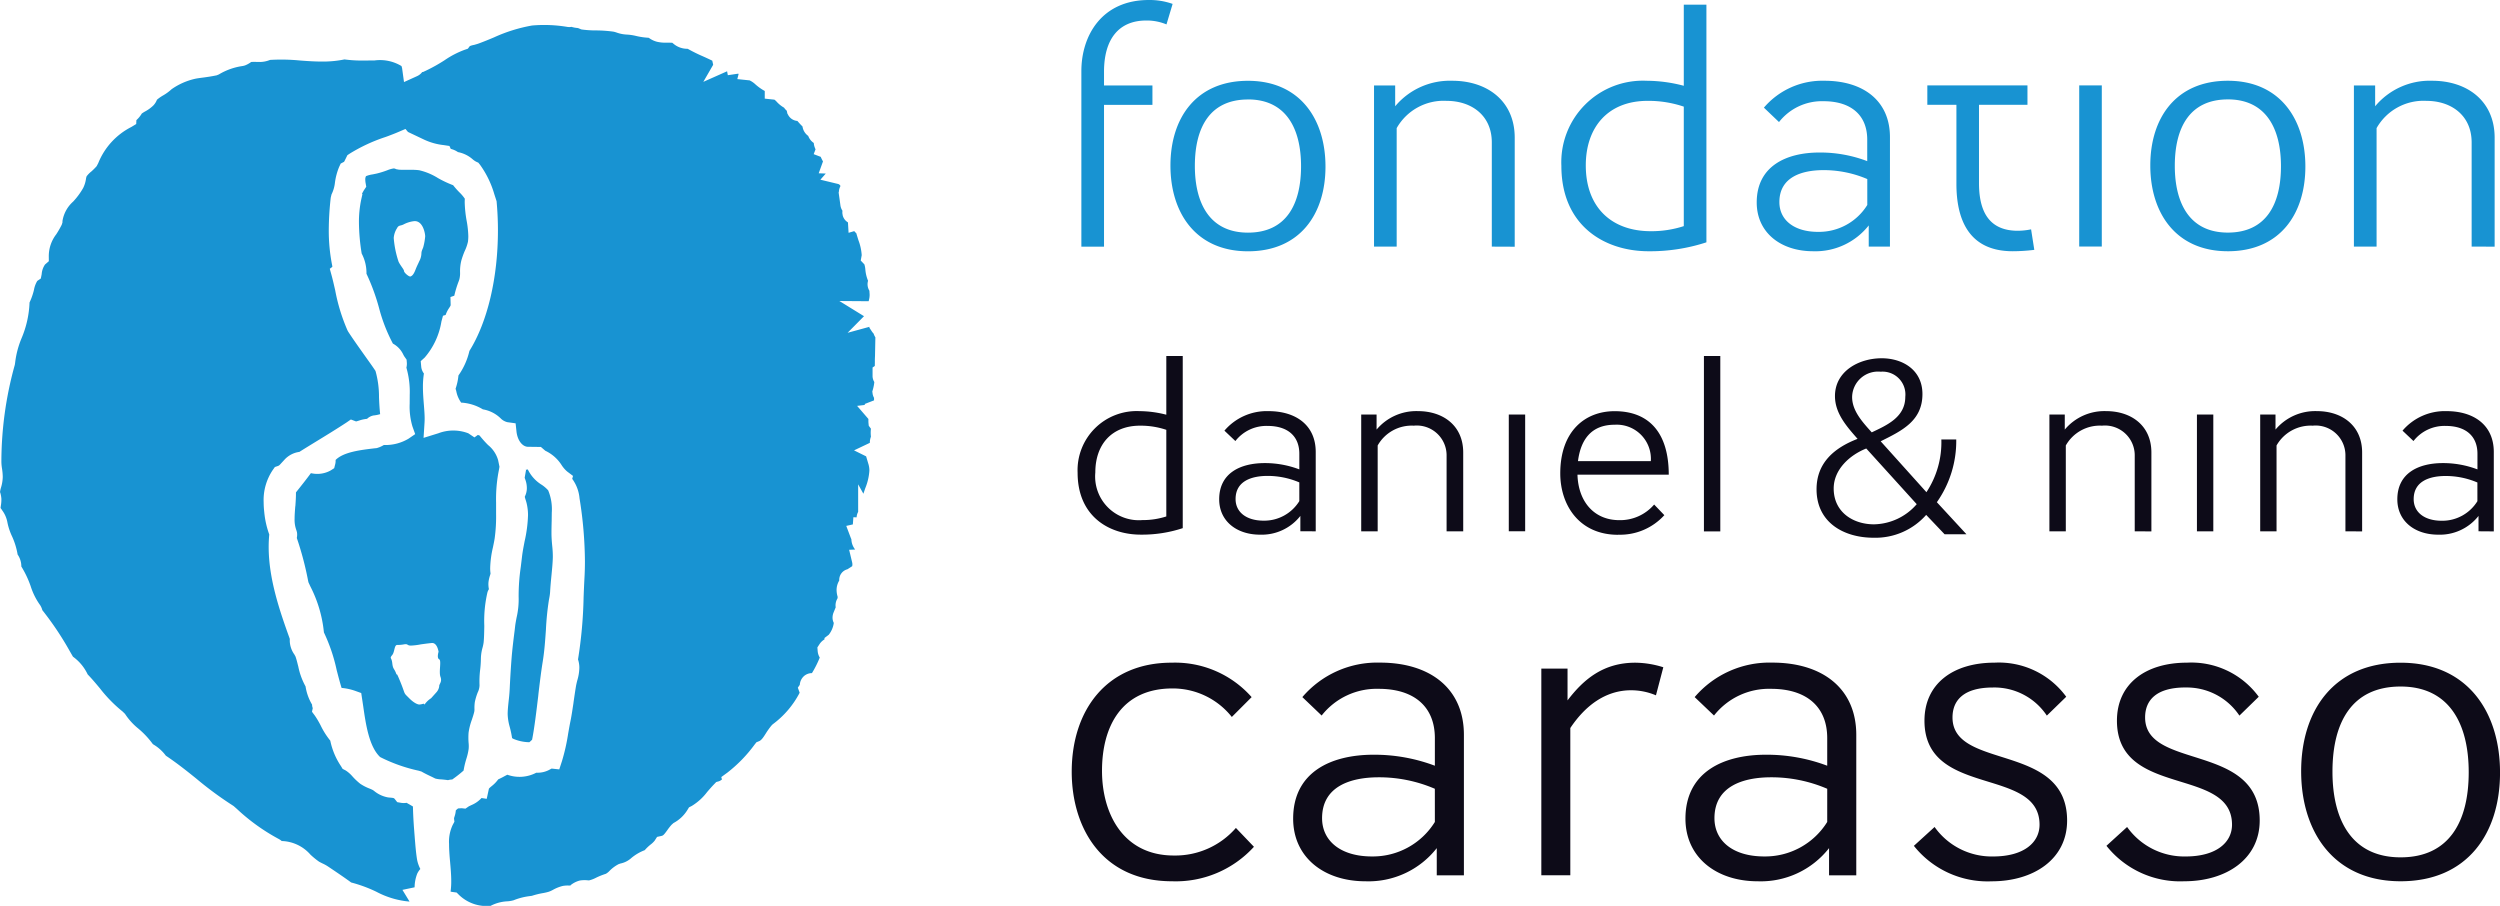 <svg xmlns="http://www.w3.org/2000/svg" width="256" height="92.763" viewBox="0 0 256 92.763"><defs><style>.a{fill:#1893d2;}.b{fill:#0d0b18;}</style></defs><path class="a" d="M110.732,8.748V7.28c0-3.6,2.061-7.28,6.912-7.28a7.063,7.063,0,0,1,2.432.4l-.629,2.1a5.232,5.232,0,0,0-2.064-.4c-2.829,0-4.332,1.909-4.332,5.252v1.4h4.958v1.985h-4.958v14.52h-2.319V10.733m17.061,15c5.326,0,7.937-3.823,7.937-8.675s-2.611-8.783-7.937-8.783-7.939,3.822-7.939,8.677,2.606,8.781,7.939,8.781m0-15.55c3.9,0,5.435,2.979,5.435,6.84,0,3.929-1.538,6.8-5.435,6.8s-5.439-2.974-5.439-6.834c0-3.935,1.541-6.8,5.439-6.8m27.314,15.076V14.108c0-3.818-2.867-5.838-6.393-5.838a7.3,7.3,0,0,0-5.848,2.611V8.749H140.7V25.254h2.32V13.119a5.525,5.525,0,0,1,5.11-2.791c2.532,0,4.631,1.473,4.631,4.259V25.254ZM168.6,8.27a8.35,8.35,0,0,0-8.715,8.71c0,6.137,4.419,8.748,8.939,8.748a18.527,18.527,0,0,0,5.913-.915V.475h-2.317V8.784a15,15,0,0,0-3.82-.514m.441,15.405c-4.045,0-6.656-2.467-6.656-6.733,0-3.967,2.319-6.614,6.322-6.614a11.3,11.3,0,0,1,3.713.591V23.155a10.729,10.729,0,0,1-3.379.52m24.49,1.579V14.045c0-3.755-2.761-5.775-6.7-5.775a7.862,7.862,0,0,0-6.207,2.753l1.546,1.475a5.582,5.582,0,0,1,4.555-2.134c2.829,0,4.479,1.432,4.479,3.931V16.5a13.531,13.531,0,0,0-4.882-.882c-3.422,0-6.434,1.4-6.434,5.116,0,3.084,2.464,4.993,5.77,4.993a6.954,6.954,0,0,0,5.7-2.644v2.17ZM191.21,20.99a5.819,5.819,0,0,1-5.037,2.753c-2.456,0-3.964-1.212-3.964-3.052,0-2.573,2.317-3.27,4.522-3.27a11.353,11.353,0,0,1,4.479.915Zm6.149-12.242v1.985h2.978v8.086c0,3.414,1.1,6.908,5.77,6.908a18.669,18.669,0,0,0,2.205-.142l-.329-2.1a7.018,7.018,0,0,1-1.362.145c-3.231,0-3.972-2.388-3.972-4.887V10.733h4.963V8.748Zm15.553,16.5h2.312V8.748h-2.312Zm15.219.48c5.333,0,7.939-3.823,7.939-8.675s-2.606-8.783-7.939-8.783-7.94,3.822-7.94,8.677,2.611,8.781,7.94,8.781m0-15.55c3.9,0,5.44,2.979,5.44,6.84,0,3.929-1.541,6.8-5.44,6.8S222.7,20.84,222.7,16.98c0-3.935,1.539-6.8,5.435-6.8m27.316,15.076V14.108c0-3.818-2.867-5.838-6.393-5.838a7.278,7.278,0,0,0-5.843,2.611V8.749h-2.175V25.254h2.322V13.119a5.523,5.523,0,0,1,5.1-2.791c2.532,0,4.634,1.473,4.634,4.259V25.254Z"/><path class="b" d="M120.019,90.242c-7.169,0-10.275-5.462-10.275-11.22,0-6.26,3.539-11.163,10.223-11.163a10.461,10.461,0,0,1,8.2,3.526l-2.029,2.031a7.724,7.724,0,0,0-6.077-2.919c-5.187,0-7.215,3.861-7.215,8.435,0,4.381,2.167,8.672,7.351,8.672a8.228,8.228,0,0,0,6.36-2.824l1.846,1.931a10.822,10.822,0,0,1-8.388,3.531m29.889-.611V75.252c0-4.808-3.532-7.4-8.58-7.4a10.079,10.079,0,0,0-7.963,3.531l1.976,1.887a7.167,7.167,0,0,1,5.846-2.734c3.632,0,5.747,1.835,5.747,5.043V78.41a17.573,17.573,0,0,0-6.267-1.127c-4.384,0-8.244,1.786-8.244,6.546,0,3.961,3.158,6.414,7.4,6.414a8.881,8.881,0,0,0,7.305-3.395v2.783Zm-2.974-5.462a7.47,7.47,0,0,1-6.461,3.531c-3.147,0-5.088-1.563-5.088-3.92,0-3.289,2.973-4.185,5.8-4.185a14.45,14.45,0,0,1,5.747,1.176Zm20.091-13.486a6.566,6.566,0,0,1,2.548.518l.754-2.873a9.763,9.763,0,0,0-2.875-.468c-3.253,0-5.282,1.691-6.932,3.861V68.462h-2.684V89.63H160.8V74.549c1.511-2.265,3.586-3.866,6.222-3.866m23.061,18.948V75.252c0-4.808-3.534-7.4-8.585-7.4a10.078,10.078,0,0,0-7.964,3.531l1.98,1.887a7.155,7.155,0,0,1,5.845-2.734c3.632,0,5.748,1.835,5.748,5.043V78.41a17.574,17.574,0,0,0-6.265-1.127c-4.386,0-8.252,1.786-8.252,6.546,0,3.961,3.163,6.414,7.4,6.414a8.878,8.878,0,0,0,7.305-3.395v2.783Zm-2.976-5.462a7.481,7.481,0,0,1-6.461,3.531c-3.156,0-5.086-1.563-5.086-3.92,0-3.289,2.976-4.185,5.8-4.185a14.455,14.455,0,0,1,5.748,1.176ZM204.084,70.4a6.452,6.452,0,0,1,5.513,2.878l1.985-1.93a8.542,8.542,0,0,0-7.348-3.491c-4.245,0-7.169,2.165-7.169,5.941,0,7.918,11.784,4.67,11.784,10.651,0,1.786-1.552,3.254-4.765,3.254a7.18,7.18,0,0,1-5.982-3.02l-2.121,1.931a9.649,9.649,0,0,0,7.97,3.632c4.285,0,7.721-2.26,7.721-6.221,0-8.016-11.735-5.133-11.735-10.556,0-1.751,1.13-3.069,4.147-3.069m19.713,0a6.475,6.475,0,0,1,5.519,2.878l1.979-1.93a8.549,8.549,0,0,0-7.349-3.491c-4.247,0-7.171,2.165-7.171,5.941,0,7.918,11.784,4.67,11.784,10.651,0,1.786-1.555,3.254-4.762,3.254a7.177,7.177,0,0,1-5.982-3.02L215.7,86.61a9.64,9.64,0,0,0,7.966,3.632c4.28,0,7.727-2.26,7.727-6.221,0-8.016-11.734-5.133-11.734-10.556,0-1.751,1.129-3.069,4.141-3.069m22.02,19.845c6.84,0,10.183-4.9,10.183-11.125s-3.343-11.255-10.183-11.255-10.182,4.9-10.182,11.114,3.348,11.266,10.182,11.266m0-19.941c4.994,0,6.976,3.823,6.976,8.776,0,5.034-1.982,8.715-6.976,8.715s-6.975-3.817-6.975-8.77c0-5.045,1.977-8.721,6.975-8.721M116.664,42.1a6.053,6.053,0,0,0-6.317,6.308c0,4.449,3.2,6.339,6.472,6.339a13.265,13.265,0,0,0,4.294-.665V36.453H119.43v6.014a11.212,11.212,0,0,0-2.766-.367m.319,11.157a4.478,4.478,0,0,1-4.822-4.876c0-2.872,1.682-4.792,4.582-4.792a8.285,8.285,0,0,1,2.687.425v8.87a7.777,7.777,0,0,1-2.447.373m17.747,1.149V46.282c0-2.72-2-4.182-4.849-4.182a5.7,5.7,0,0,0-4.5,2l1.122,1.062a4.027,4.027,0,0,1,3.3-1.547c2.047,0,3.248,1.038,3.248,2.851v1.6a9.881,9.881,0,0,0-3.542-.645c-2.481,0-4.664,1.015-4.664,3.708,0,2.233,1.789,3.621,4.179,3.621a5.033,5.033,0,0,0,4.133-1.919v1.573Zm-1.68-3.09a4.226,4.226,0,0,1-3.651,2c-1.784,0-2.875-.883-2.875-2.211,0-1.868,1.677-2.372,3.278-2.372a8.252,8.252,0,0,1,3.248.665Zm16.783,3.09V46.338c0-2.774-2.08-4.239-4.637-4.239a5.3,5.3,0,0,0-4.234,1.89V42.448h-1.574V54.406h1.686V45.617a3.994,3.994,0,0,1,3.694-2.028,3.053,3.053,0,0,1,3.363,3.09v7.727ZM154.5,54.4h1.677V42.447H154.5Zm11.185.353a6.121,6.121,0,0,0,4.743-2l-1.043-1.089a4.579,4.579,0,0,1-3.567,1.6c-2.584,0-4.206-1.9-4.285-4.659h9.347c0-4.212-1.95-6.5-5.541-6.5-3.033,0-5.568,2.047-5.568,6.371,0,3.248,1.941,6.286,5.914,6.286m-.346-11.269a3.5,3.5,0,0,1,3.706,3.728h-7.46c.269-2.127,1.306-3.728,3.754-3.728m9.143,10.922h1.677V36.454h-1.677Zm45.821,0V46.338c0-2.774-2.083-4.239-4.637-4.239a5.287,5.287,0,0,0-4.233,1.89V42.448h-1.574V54.406h1.68V45.617a4,4,0,0,1,3.7-2.028,3.05,3.05,0,0,1,3.357,3.09v7.727Zm4.663-.007h1.677V42.447h-1.677Zm16.916.007V46.338c0-2.774-2.08-4.239-4.634-4.239a5.3,5.3,0,0,0-4.236,1.89V42.448h-1.568V54.406h1.674V45.617a4.013,4.013,0,0,1,3.7-2.028,3.047,3.047,0,0,1,3.354,3.09v7.727Zm13.483,0V46.282c0-2.72-2-4.182-4.847-4.182a5.694,5.694,0,0,0-4.5,2l1.122,1.062a4.026,4.026,0,0,1,3.3-1.547c2.053,0,3.251,1.038,3.251,2.851v1.6a9.854,9.854,0,0,0-3.54-.645c-2.48,0-4.664,1.015-4.664,3.708,0,2.233,1.784,3.621,4.182,3.621a5.029,5.029,0,0,0,4.131-1.919v1.573Zm-1.68-3.09a4.226,4.226,0,0,1-3.651,2c-1.784,0-2.873-.883-2.873-2.211,0-1.868,1.677-2.372,3.273-2.372a8.234,8.234,0,0,1,3.251.665Zm-62.019-7.051c-.966-1.073-2.009-2.217-2.009-3.616a2.655,2.655,0,0,1,2.924-2.595,2.338,2.338,0,0,1,2.521,2.568c0,2.091-1.881,2.905-3.436,3.643m4.607,7.354a5.923,5.923,0,0,1-4.378,2.063c-2.14,0-4.125-1.249-4.125-3.67,0-1.955,1.658-3.433,3.335-4.095Zm-3.692-6.44c2.137-1.07,4.277-2.063,4.277-4.838,0-2.494-2.058-3.664-4.174-3.664-2.341,0-4.783,1.328-4.783,3.871,0,1.781,1.22,3.131,2.314,4.381-2.366.915-4.2,2.437-4.2,5.165,0,3.433,2.829,4.961,5.835,4.961a6.928,6.928,0,0,0,5.391-2.339l1.884,1.982h2.238l-3.028-3.281A10.877,10.877,0,0,0,200.319,45h-1.525a9.256,9.256,0,0,1-1.527,5.4Z"/><path class="a" d="M87.332,53.7l-.675.152L87.09,55a1.86,1.86,0,0,0,.09.212,1.775,1.775,0,0,0,.387,1.059l-.616.027.313,1.307a.975.975,0,0,1,.022.183.821.821,0,0,1-.022.19l-.482.313a1.126,1.126,0,0,0-.846,1.1v.062a1.851,1.851,0,0,0-.27.972,2.608,2.608,0,0,0,.112.7v.022c-.008.049-.014.089-.019.133a1.355,1.355,0,0,0-.2.716,1.043,1.043,0,0,0,.017.188l-.218.536a1.416,1.416,0,0,0-.106.523,1.185,1.185,0,0,0,.128.542A2.477,2.477,0,0,1,84.863,65l-.436.33v.144a1.541,1.541,0,0,0-.517.5l-.21.322.03.381a1.528,1.528,0,0,0,.213.659,10.482,10.482,0,0,1-.8,1.59,1.262,1.262,0,0,0-.79.283,1.317,1.317,0,0,0-.455.92l-.2.286.179.5a.2.2,0,0,0,.008.021,9.375,9.375,0,0,1-2.768,3.238L79,74.294a7.77,7.77,0,0,0-.58.809c-.245.389-.441.691-.686.792l-.275.112-.185.234a14.365,14.365,0,0,1-2.794,2.878l-.62.452.068.242a1.017,1.017,0,0,1-.305.188l-.281.079-.193.2c-.259.267-.5.545-.738.82a5.62,5.62,0,0,1-1.574,1.429l-.283.144-.169.278a3.711,3.711,0,0,1-1.421,1.329l-.2.18a6.005,6.005,0,0,0-.449.574c-.3.411-.4.528-.575.564l-.455.1-.253.392a2.385,2.385,0,0,1-.378.367,4.5,4.5,0,0,0-.632.6,4.8,4.8,0,0,0-1.369.8,2.37,2.37,0,0,1-1.117.567l-.185.062a3.78,3.78,0,0,0-.937.692,1.534,1.534,0,0,1-.375.3,7.1,7.1,0,0,0-1,.4,3.118,3.118,0,0,1-.722.275c-.035,0-.082-.006-.207-.016a3.054,3.054,0,0,0-.727.027,2.5,2.5,0,0,0-.9.435.227.227,0,0,0-.068.077.679.679,0,0,1-.109,0h-.117a2.9,2.9,0,0,0-.569.046,4.028,4.028,0,0,0-1,.4,2.739,2.739,0,0,1-.422.191,5.171,5.171,0,0,1-.659.15,8.018,8.018,0,0,0-1.073.269l-.327.044a6.567,6.567,0,0,0-1.552.413,3.13,3.13,0,0,1-.648.107,4.1,4.1,0,0,0-1.7.463,4.077,4.077,0,0,1-3.223-1.106l-.256-.256-.365-.052a1.213,1.213,0,0,1-.256-.049,7.46,7.46,0,0,0,.068-1.067c0-.64-.06-1.32-.117-1.968-.057-.613-.106-1.261-.106-1.841a4.007,4.007,0,0,1,.381-1.963l.166-.308-.038-.34a1.08,1.08,0,0,1,.054-.2,2.442,2.442,0,0,0,.128-.623,1.908,1.908,0,0,1,.24-.207h.071l.288-.017.39.044.307-.213c.076-.049.177-.089.294-.149a2.921,2.921,0,0,0,1.043-.727l.531.084.223-1.026c.011-.038.095-.123.316-.3a3.437,3.437,0,0,0,.64-.668c.25-.111.471-.228.672-.34.09-.046.175-.09.259-.136a3.689,3.689,0,0,0,2.97-.207,2.549,2.549,0,0,0,1.408-.338c.049-.024.112-.062.161-.084l.781.084.272-.833a20.1,20.1,0,0,0,.643-2.861l.027-.15c.065-.37.131-.754.207-1.116.112-.542.2-1.16.3-1.808l.022-.174c.079-.545.16-1.108.25-1.634.025-.133.057-.272.112-.495a4.887,4.887,0,0,0,.223-1.324,2.684,2.684,0,0,0-.136-.865,45.7,45.7,0,0,0,.572-6.366q.036-.96.084-1.9c.035-.591.052-1.192.052-1.789a41.786,41.786,0,0,0-.553-6.444,3.947,3.947,0,0,0-.749-1.993l.082-.3-.6-.452a2.964,2.964,0,0,1-.566-.653,3.992,3.992,0,0,0-1.672-1.473l-.449-.387-.741-.011-.585-.005c-.58-.011-1.076-.665-1.176-1.561l-.09-.844-.844-.117a1.44,1.44,0,0,1-.708-.413,3.429,3.429,0,0,0-1.8-.9,4.775,4.775,0,0,0-2.206-.689v.019a2.9,2.9,0,0,1-.522-1.222l-.068-.218a5.769,5.769,0,0,0,.291-1.318l.008-.049a7.139,7.139,0,0,0,1.119-2.505c1.854-2.979,2.921-7.476,2.921-12.358,0-.942-.043-1.92-.138-2.973l-.237-.733a9.816,9.816,0,0,0-1.46-3l-.171-.212-.234-.107a1.891,1.891,0,0,1-.365-.256,3.192,3.192,0,0,0-1.489-.721,2.181,2.181,0,0,0-.736-.329l-.136-.3-.591-.09a6.291,6.291,0,0,1-1.987-.553l-1.669-.792-.256-.308-.746.319c-.324.141-.681.275-1.059.419l-.264.095a17.128,17.128,0,0,0-3.635,1.691l-.242.161-.175.356c-.059.123-.149.3-.166.324l-.345.18-.166.357a6.414,6.414,0,0,0-.425,1.606,3.558,3.558,0,0,1-.351,1.2l-.079.332a30.474,30.474,0,0,0-.2,3.264,18.164,18.164,0,0,0,.365,3.76.31.31,0,0,0-.008.063l-.254.191.191.7c.128.468.239.975.362,1.5a18.754,18.754,0,0,0,1.261,4.111l.059.112c.493.76,1.021,1.5,1.533,2.222l.354.5c.308.431.627.872.921,1.318a9.718,9.718,0,0,1,.359,2.706c.022.518.049,1.087.117,1.718a3.551,3.551,0,0,1-.675.134,1.3,1.3,0,0,0-.665.346,3.537,3.537,0,0,0-.838.185c-.1.027-.256.081-.289.081l-.531-.2-.457.316c-.988.648-2.018,1.28-3.047,1.909-.58.356-1.181.721-1.767,1.094a2.523,2.523,0,0,0-1.486.754l-.477.518a.551.551,0,0,1-.212.163l-.335.114-.2.281a5.5,5.5,0,0,0-.95,3.33,8.326,8.326,0,0,0,.046.855c.011.111.022.223.033.329l.03.234a9.271,9.271,0,0,0,.465,1.879c-.038.408-.06.838-.06,1.269,0,3.34,1.177,6.681,2.165,9.428-.006.066-.006.128-.006.188a2.529,2.529,0,0,0,.48,1.413c.04.079.089.155.108.2.1.283.172.574.248.879l.038.142a6.96,6.96,0,0,0,.744,2.036,5.114,5.114,0,0,0,.669,1.868.9.9,0,0,0,.068.351l-.078.381.294.395a9.1,9.1,0,0,1,.593,1.005,7.965,7.965,0,0,0,.986,1.557,7.3,7.3,0,0,0,1.1,2.617l.163.272.3.155a3.152,3.152,0,0,1,.681.588,6.566,6.566,0,0,0,.819.779,4.693,4.693,0,0,0,.953.493,3.518,3.518,0,0,1,.352.16l.106.074a3.093,3.093,0,0,0,1.446.675l.168.016c.422.038.428.049.512.145l.256.324.417.073a1.824,1.824,0,0,0,.544-.005c.085.049.166.1.251.144l.144.084c.084.049.169.1.251.15.016.743.062,1.623.138,2.568.014.2.033.394.052.675.063.762.123,1.544.24,2.224a3.451,3.451,0,0,0,.3.872.482.482,0,0,1,.028.059,2,2,0,0,0-.319.482,3.981,3.981,0,0,0-.264,1.25c0,.055-.005.1-.008.144l-1.242.262.73,1.2a8.8,8.8,0,0,1-3.384-1,14.17,14.17,0,0,0-2.592-.956c-.733-.534-1.462-1.026-2.374-1.639a4.091,4.091,0,0,0-.58-.318c-.128-.066-.248-.123-.349-.183a7.958,7.958,0,0,1-.874-.716,4.055,4.055,0,0,0-2.932-1.389c-.055-.038-.1-.078-.169-.128l-.144-.084a20.292,20.292,0,0,1-4.286-3.079l-.329-.289-.144-.095A36.2,36.2,0,0,1,20.1,79.729c-.985-.793-2.006-1.607-3.115-2.345A4.351,4.351,0,0,0,15.7,76.23a.239.239,0,0,0-.052-.038,8.894,8.894,0,0,0-1.516-1.612A6.476,6.476,0,0,1,12.8,73.1l-.245-.239a14.247,14.247,0,0,1-2.331-2.383c-.4-.479-.806-.963-1.247-1.421a4.7,4.7,0,0,0-1.506-1.813l-.3-.52a31.542,31.542,0,0,0-2.837-4.245,1.69,1.69,0,0,0-.294-.61,6.892,6.892,0,0,1-.9-1.846,10.292,10.292,0,0,0-.955-2.014,2.137,2.137,0,0,0-.381-1.226A7.358,7.358,0,0,0,1.2,54.851,6.166,6.166,0,0,1,.76,53.5a2.936,2.936,0,0,0-.531-1.233,2.336,2.336,0,0,0-.169-.245c0-.047.011-.1.024-.213a3.792,3.792,0,0,0,.058-.721,2.958,2.958,0,0,0-.12-.656L0,50.408a2.678,2.678,0,0,1,.1-.474,4,4,0,0,0,.182-1.1,6.032,6.032,0,0,0-.084-.9A4.82,4.82,0,0,1,.142,47.3a37.047,37.047,0,0,1,1.375-9.943l.032-.207A9.253,9.253,0,0,1,2.2,34.655a10.333,10.333,0,0,0,.825-3.679,6.622,6.622,0,0,0,.452-1.287,2.691,2.691,0,0,1,.34-.921l.362-.247.09-.447a1.986,1.986,0,0,1,.34-.986L5,26.748l-.005-.515a3.664,3.664,0,0,1,.767-2.243,9.881,9.881,0,0,0,.561-.98l.074-.234,0-.139a3.369,3.369,0,0,1,1.1-2A7.425,7.425,0,0,0,8.517,19.25a3.148,3.148,0,0,0,.285-.91,1.365,1.365,0,0,1,.066-.285,2.768,2.768,0,0,1,.514-.518c.153-.141.319-.3.515-.52l.166-.318A7.14,7.14,0,0,1,13.455,13l.493-.3.019-.4a2.768,2.768,0,0,0,.488-.569c.032-.049.06-.1.06-.1a3.09,3.09,0,0,1,.354-.223,3.719,3.719,0,0,0,.841-.616,1.755,1.755,0,0,0,.362-.579,4.057,4.057,0,0,1,.613-.431,4.787,4.787,0,0,0,.884-.645,6.783,6.783,0,0,1,2.38-1.062c.237-.054.531-.09.942-.144.376-.052.787-.112,1.3-.218l.218-.09a6.536,6.536,0,0,1,2.469-.868l.2-.052a2.74,2.74,0,0,0,.643-.357c.073,0,.155-.011.261-.011l.686.011a2.778,2.778,0,0,0,.866-.166,1.1,1.1,0,0,1,.139-.046,19.553,19.553,0,0,1,3,.057c.7.055,1.5.112,2.281.112a10.931,10.931,0,0,0,2.32-.218A13.778,13.778,0,0,0,37.23,6.2l1.135-.011a4.229,4.229,0,0,1,2.753.58,1.044,1.044,0,0,0,.052.183l.2,1.451L42.7,7.8a1.323,1.323,0,0,0,.539-.431l.063.011.313-.144a16.762,16.762,0,0,0,1.9-1.062A9.3,9.3,0,0,1,47.579,5.1l.329-.112.2-.266a2.005,2.005,0,0,1,.349-.107l.117-.024c.147-.044.3-.082.452-.139.52-.193,1.032-.4,1.571-.629a16.076,16.076,0,0,1,3.888-1.211,14.351,14.351,0,0,1,3.648.149l.144.011a1.7,1.7,0,0,0,.243-.022,2.8,2.8,0,0,0,.569.112.538.538,0,0,1,.2.052l.229.095.139.022a10.808,10.808,0,0,0,1.247.084h.161a13.941,13.941,0,0,1,1.729.123,2.433,2.433,0,0,1,.362.1,3.5,3.5,0,0,0,.993.2,5.273,5.273,0,0,1,1,.147,7.146,7.146,0,0,0,1.269.183c.03.016.071.043.117.073a2.337,2.337,0,0,0,.765.341,3.79,3.79,0,0,0,.885.089l.349,0c.166,0,.288.011.294,0l.117.093a2.175,2.175,0,0,0,1.473.531,16.48,16.48,0,0,0,1.579.781c.313.139.632.289.939.436l.093.422-1.01,1.748L74.454,7.3l.076.4,1.054-.155a.149.149,0,0,1,.049.032l-.131.523,1.261.131a2.357,2.357,0,0,1,.6.416,5.083,5.083,0,0,0,.948.67V10.1l.994.106a1.712,1.712,0,0,1,.223.207,3.088,3.088,0,0,0,.76.613,1.691,1.691,0,0,0,.277.313l.06.286.068.117a1.171,1.171,0,0,0,.882.634l.079.011c.177.207.346.392.518.558l.032.15a1.419,1.419,0,0,0,.558.822,1.5,1.5,0,0,0,.57.724,1.558,1.558,0,0,0,.122.515l.057.139-.19.49.721.275a4.166,4.166,0,0,0,.232.468l-.439,1.217.724.027-.552.629,1.759.425a.385.385,0,0,1,.3.223,1.415,1.415,0,0,0-.166.6v.035h-.027l.182,1.31a1.3,1.3,0,0,0,.213.585,1.828,1.828,0,0,0-.011.253l.038.232a1.177,1.177,0,0,0,.536.71l.063,1.065.582-.172a2.567,2.567,0,0,0,.213.224c.062.223.139.468.22.724a5.246,5.246,0,0,1,.33,1.516l-.1.548.373.392a2.418,2.418,0,0,1,.1.539,3.86,3.86,0,0,0,.277,1.143,1.262,1.262,0,0,0,.139,1.021c0,.085.008.174.014.264a1.811,1.811,0,0,1-.025.507l-.065.3-3-.022,2.522,1.555-1.68,1.7,2.238-.613-.011.084.212.319a1.812,1.812,0,0,0,.229.3,1.48,1.48,0,0,0,.177.376L89.6,36.484c-.013.2-.016.406-.013.575l-.008.416-.229.158v.9a1.2,1.2,0,0,0,.18.585,4.327,4.327,0,0,1-.164.831l-.043.133.038.275a1.3,1.3,0,0,0,.141.384.073.073,0,0,0,0,.022l0,.234-.981.381.069.084-.823.1,1.157,1.34v.046c0,.117,0,.24.006.346l.03.3.193.264.03.038a3.644,3.644,0,0,0,0,.825,1.729,1.729,0,0,0-.111.626l-1.618.77,1.237.613.217.73a2.312,2.312,0,0,1,.117.732A5.688,5.688,0,0,1,88.6,50c-.06.183-.126.373-.188.559l-.537-.962v2.818a1.32,1.32,0,0,0-.157.559l-.333-.006ZM54.05,48.067a1.04,1.04,0,0,1-.234.038l.051.019-.141.8s.041.112.063.177a2.525,2.525,0,0,1,.16.95,1.955,1.955,0,0,1-.2.784c-.019.041,0,.1.057.292a4.366,4.366,0,0,1,.2.819,4.884,4.884,0,0,1,.063.825,13.857,13.857,0,0,1-.354,2.679l-.022.117c-.095.5-.188.983-.239,1.441l-.126,1.048a20.5,20.5,0,0,0-.22,3.047,8.228,8.228,0,0,1-.213,2.148c-.059.324-.111.585-.144.857l-.052.458c-.106.828-.223,1.77-.3,2.668-.079.977-.153,2.165-.207,3.335-.022.436-.063.861-.114,1.274-.047.458-.093.891-.093,1.283a5.27,5.27,0,0,0,.207,1.293,10.235,10.235,0,0,1,.245,1.163.27.27,0,0,0,.057.038l.06-.057-.046.068a4.379,4.379,0,0,0,1.7.373c.044-.038.085-.076.126-.112s.1-.095.152-.144c.245-1.228.452-3.014.629-4.468l.022-.229c.141-1.2.28-2.317.43-3.248.185-1.116.259-2.227.335-3.313a28.654,28.654,0,0,1,.3-3.009l.051-.278a4.968,4.968,0,0,0,.077-.58c.032-.6.089-1.184.144-1.742.062-.645.128-1.3.136-1.868a10.09,10.09,0,0,0-.063-1.111c-.043-.441-.076-.876-.076-1.323,0-.357.008-.719.016-1.075l.006-.213c0-.272.008-.525.008-.787a5.013,5.013,0,0,0-.368-2.292,3.425,3.425,0,0,0-.653-.564,3.76,3.76,0,0,1-1.432-1.579M44.971,70.274c0-.256.327-.446.134-.964s.128-1.669-.134-1.8-.062-.765-.062-.765-.126-.961-.708-.9-.575.068-1.087.134a6.611,6.611,0,0,1-1.026.128c-.447,0-.259-.194-.7-.128a3.286,3.286,0,0,1-.708.062c-.321,0-.253.708-.512,1.027-.316.4-.068.2,0,.836s.191.514.384,1.026-.125-.512.449.9.256,1.021.9,1.669,1.026.645,1.026.645a1.687,1.687,0,0,0,.387-.071c.256-.057,0,.256.256-.057a2.337,2.337,0,0,1,.574-.517l.58-.648a1.173,1.173,0,0,0,.253-.575m-2.94-41.967c.168-.055.329-.223.5-.665s.275-.612.392-.887a1.785,1.785,0,0,0,.223-.779c0-.335.164-.5.218-.776a6.045,6.045,0,0,0,.169-1c0-.27-.223-1.664-1.171-1.552a3.07,3.07,0,0,0-1.051.335c-.329.163-.5.052-.664.387a2.138,2.138,0,0,0-.335,1,10.078,10.078,0,0,0,.5,2.44c.226.446.553.781.553.942s.506.61.67.558m9.058,19.761A15.1,15.1,0,0,0,50.8,51.46l0,1.166a16.46,16.46,0,0,1-.142,2.472c-.046.313-.117.637-.18.945a10.337,10.337,0,0,0-.283,2.118,3.643,3.643,0,0,0,.036.563,1.883,1.883,0,0,1-.06.218,3.339,3.339,0,0,0-.155.725,2.564,2.564,0,0,0,.049.664,1.162,1.162,0,0,0-.15.324,12.9,12.9,0,0,0-.324,3.387v.144c-.011.558-.017,1.089-.066,1.59a4.281,4.281,0,0,1-.1.5,4.41,4.41,0,0,0-.182,1.215,10.538,10.538,0,0,1-.074,1.078,9.9,9.9,0,0,0-.065,1.6,1.792,1.792,0,0,1-.191.749,5.949,5.949,0,0,0-.286.953,4.01,4.01,0,0,0-.043.7,1.339,1.339,0,0,1-.019.307c-.058.251-.139.5-.243.814a6.373,6.373,0,0,0-.34,1.334,7.1,7.1,0,0,0,0,1.021,3.109,3.109,0,0,1,.006.659,6.1,6.1,0,0,1-.234,1,8.953,8.953,0,0,0-.284,1.2,12.976,12.976,0,0,1-1.165.915,1.723,1.723,0,0,0-.43.068c-.218-.036-.438-.057-.675-.079a2.634,2.634,0,0,1-.632-.09l-.321-.161c-.308-.144-.7-.329-1.1-.558l-.289-.084a16.392,16.392,0,0,1-3.931-1.394c-1.141-1.07-1.471-3.376-1.737-5.228l-.2-1.328-.621-.224a5.735,5.735,0,0,0-1.391-.3c-.174-.561-.33-1.165-.5-1.816a17.457,17.457,0,0,0-1.31-3.869,13.036,13.036,0,0,0-1.383-4.7l-.2-.431-.043-.2a32.459,32.459,0,0,0-1.149-4.34,1.6,1.6,0,0,0,.013-.6l-.054-.185a3.092,3.092,0,0,1-.185-1.192c0-.392.035-.809.065-1.212l.017-.117c.027-.4.057-.814.057-1.217v-.139l0-.005c.51-.637,1.032-1.294,1.531-1.969.024.006.046.011.076.016a2.814,2.814,0,0,0,1.944-.291l.365-.234.109-.43a1.515,1.515,0,0,0,.035-.411c.809-.817,2.546-1.021,3.961-1.19l.265-.027.25-.085a3.226,3.226,0,0,0,.46-.228h.087a4.645,4.645,0,0,0,2.44-.646l.686-.471-.281-.787a7.1,7.1,0,0,1-.283-2.319l.006-.915a8.965,8.965,0,0,0-.343-2.785,1.581,1.581,0,0,0,.046-.512l-.025-.308-.193-.272a2.008,2.008,0,0,1-.15-.256,2.462,2.462,0,0,0-1.059-1.116,16.814,16.814,0,0,1-1.421-3.654,21.389,21.389,0,0,0-1.285-3.5,4.276,4.276,0,0,0-.49-2.066,20.532,20.532,0,0,1-.281-3.17A11.043,11.043,0,0,1,37,20.384l.112-.5-.041-.052a1.309,1.309,0,0,1,.068-.128c.044-.076.082-.155.126-.223l.239-.357-.073-.424a2.13,2.13,0,0,1-.025-.289.7.7,0,0,1,.074-.373,2.831,2.831,0,0,1,.675-.18l.408-.084a9.082,9.082,0,0,0,1.1-.341,2.865,2.865,0,0,1,.662-.187.557.557,0,0,1,.234.076l.283.052c.2.016.414.016.634.016h.648a5.363,5.363,0,0,1,.8.043,6.231,6.231,0,0,1,1.92.8,11.172,11.172,0,0,0,1.557.733,8.049,8.049,0,0,0,.643.729,4.016,4.016,0,0,1,.553.654c-.006.122-.011.245-.011.367a12.315,12.315,0,0,0,.2,1.9,9.888,9.888,0,0,1,.169,1.563,4.346,4.346,0,0,1-.038.585,4.51,4.51,0,0,1-.335.953,8.344,8.344,0,0,0-.34.956,4.563,4.563,0,0,0-.131,1.236,2.542,2.542,0,0,1-.071.689,2.891,2.891,0,0,1-.1.283,10.592,10.592,0,0,0-.42,1.4l-.394.136.021.8c0,.07-.008.092-.158.324a2.878,2.878,0,0,0-.356.713l-.27.076-.163.6a7.461,7.461,0,0,1-1.71,3.681l-.408.371.051.566a1.377,1.377,0,0,0,.275.7,8.852,8.852,0,0,0-.1,1.383c0,.6.047,1.19.1,1.857.035.479.076.926.076,1.383,0,.136-.005.275-.011.392l-.1,1.574,1.508-.468a4.317,4.317,0,0,1,3.074,0l.627.422.354-.256c.051.022.111.041.174.063a11.154,11.154,0,0,0,.868.974,3.071,3.071,0,0,1,1.029,1.547l.139.675Z"/></svg>